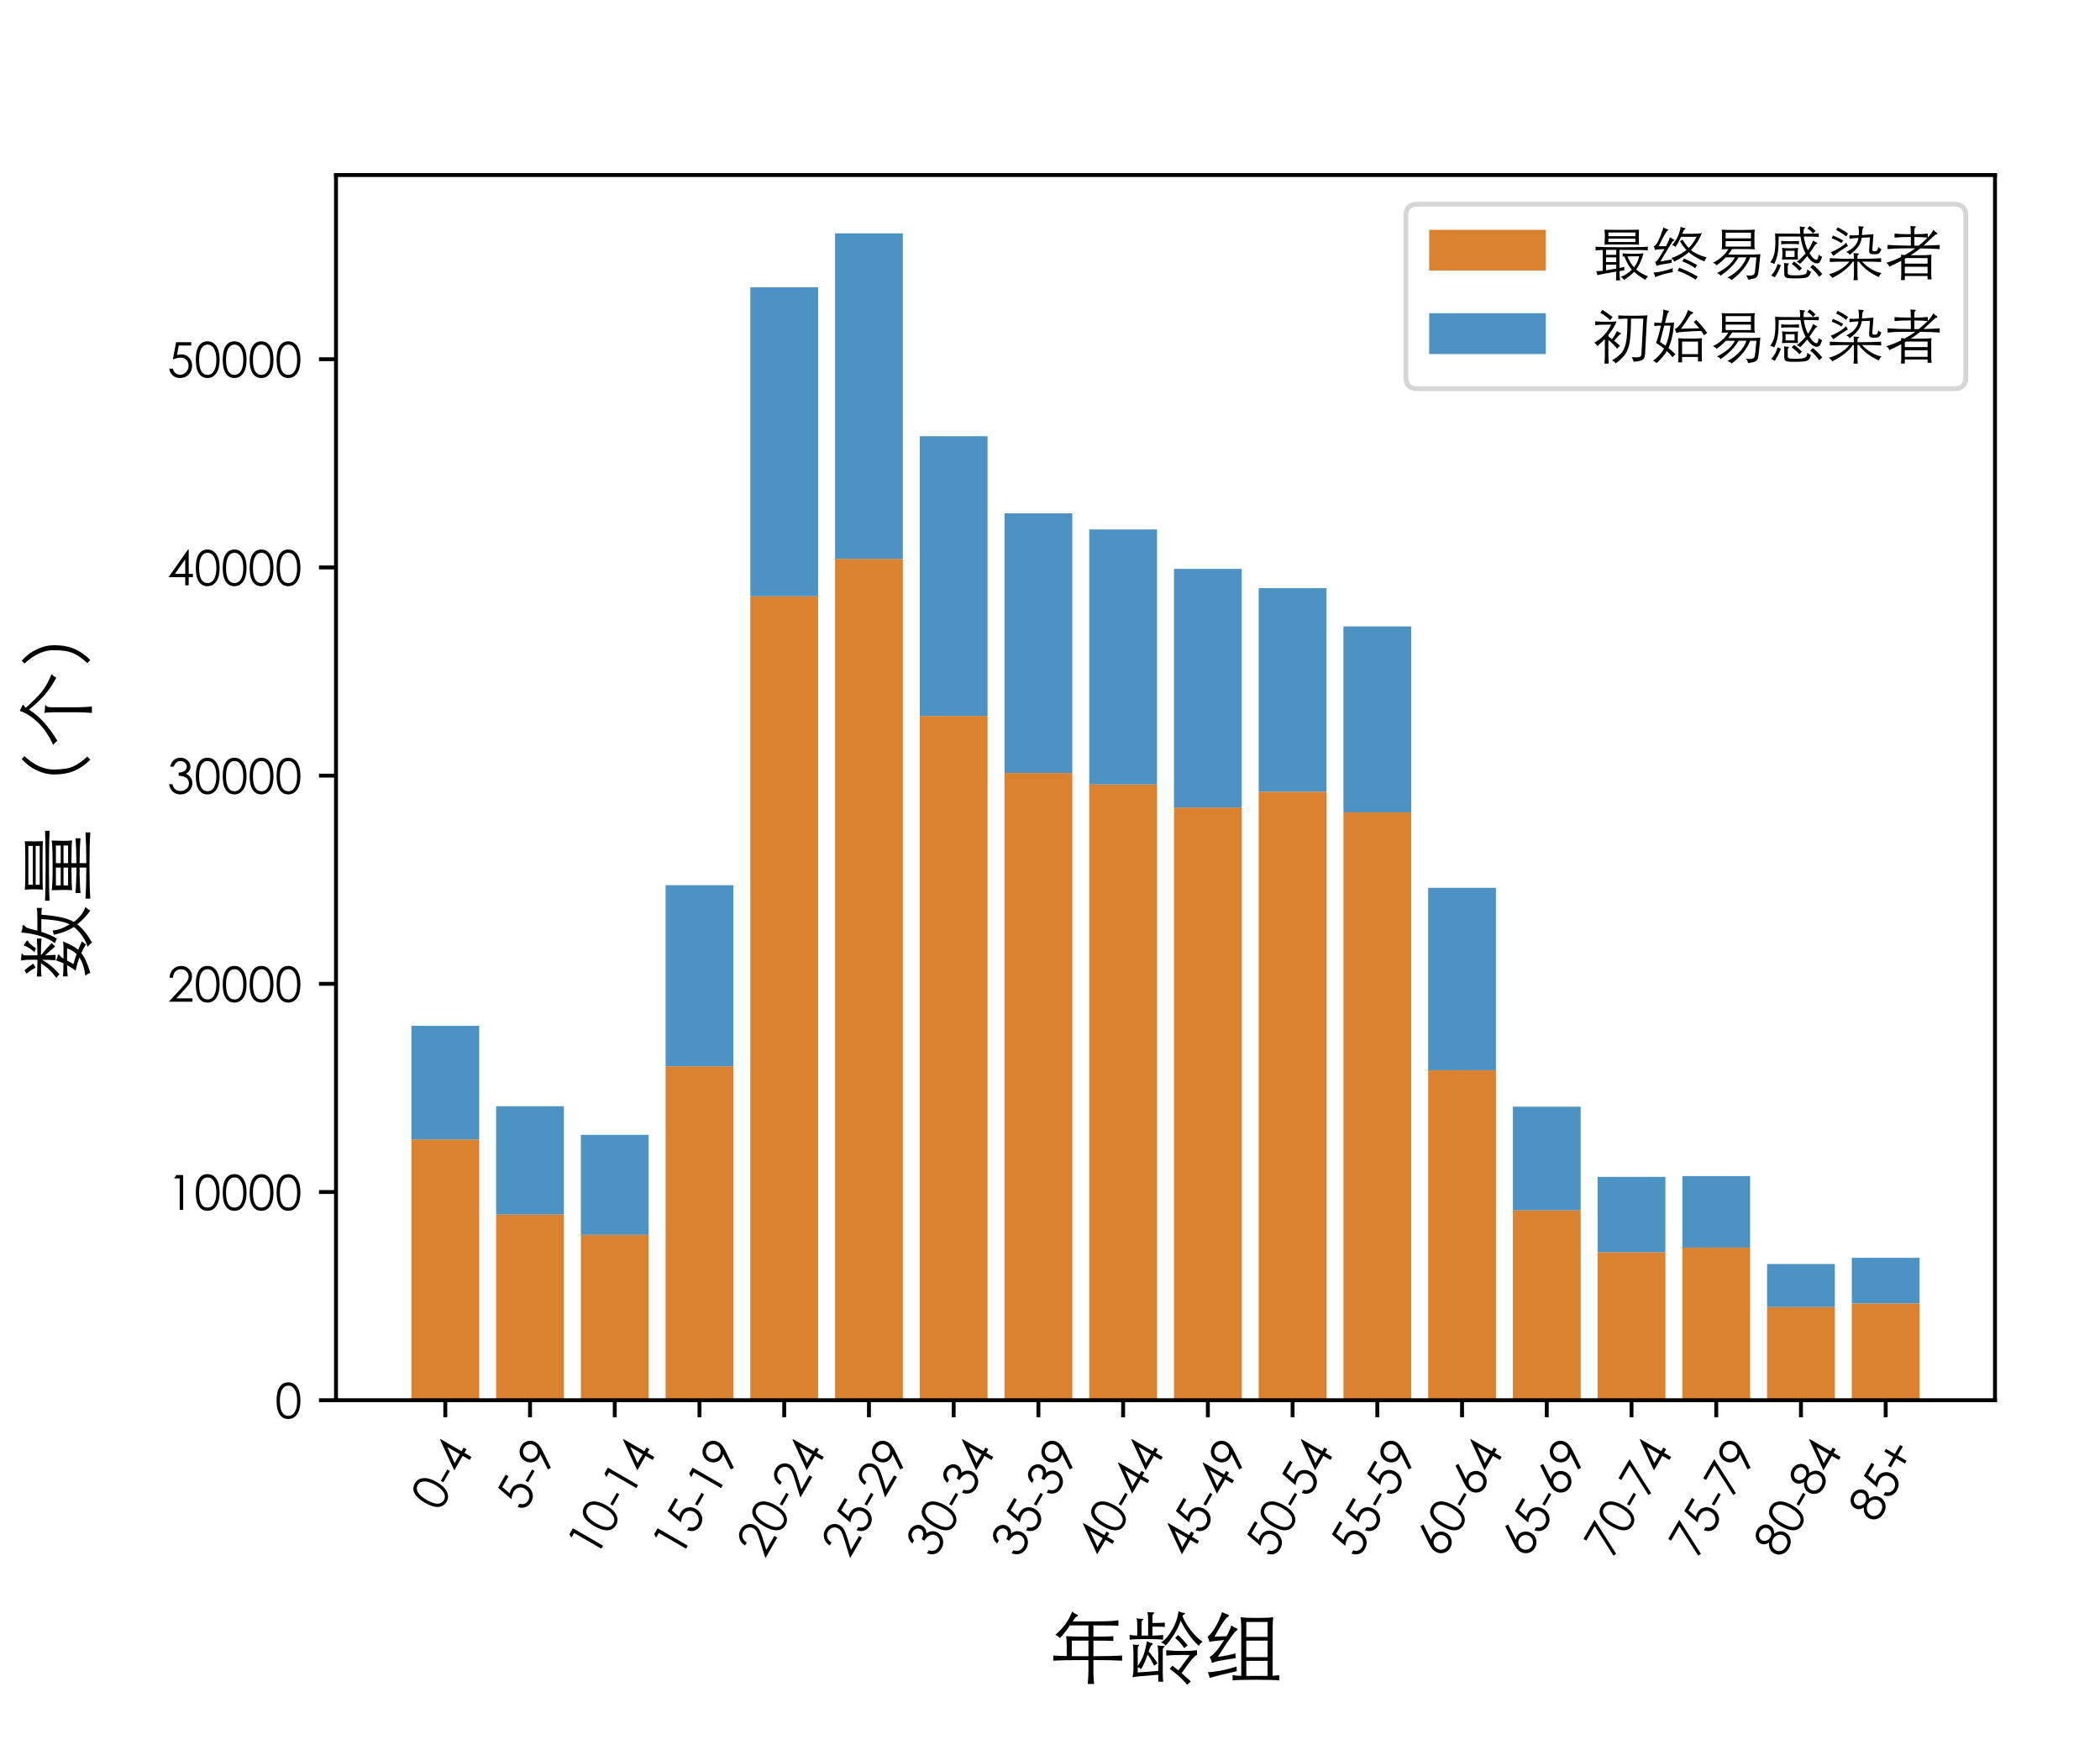 <?xml version="1.0" encoding="utf-8" standalone="no"?>
<!DOCTYPE svg PUBLIC "-//W3C//DTD SVG 1.1//EN"
  "http://www.w3.org/Graphics/SVG/1.1/DTD/svg11.dtd">
<!-- Created with matplotlib (https://matplotlib.org/) -->
<svg height="360pt" version="1.1" viewBox="0 0 432 360" width="432pt" xmlns="http://www.w3.org/2000/svg" xmlns:xlink="http://www.w3.org/1999/xlink">
 <defs>
  <style type="text/css">
*{stroke-linecap:butt;stroke-linejoin:round;}
  </style>
 </defs>
 <g id="figure_1">
  <g id="patch_1">
   <path d="M 0 360 
L 432 360 
L 432 0 
L 0 0 
z
" style="fill:#ffffff;"/>
  </g>
  <g id="axes_1">
   <g id="patch_2">
    <path d="M 69.12 288 
L 410.4 288 
L 410.4 36 
L 69.12 36 
z
" style="fill:#ffffff;"/>
   </g>
   <g id="patch_3">
    <path clip-path="url(#pd8561533e3)" d="M 84.633 288 
L 98.577 288 
L 98.577 234.354 
L 84.633 234.354 
z
" style="fill:#db8231;"/>
   </g>
   <g id="patch_4">
    <path clip-path="url(#pd8561533e3)" d="M 102.063 288 
L 116.007 288 
L 116.007 249.813 
L 102.063 249.813 
z
" style="fill:#db8231;"/>
   </g>
   <g id="patch_5">
    <path clip-path="url(#pd8561533e3)" d="M 119.493 288 
L 133.437 288 
L 133.437 253.988 
L 119.493 253.988 
z
" style="fill:#db8231;"/>
   </g>
   <g id="patch_6">
    <path clip-path="url(#pd8561533e3)" d="M 136.923 288 
L 150.867 288 
L 150.867 219.315 
L 136.923 219.315 
z
" style="fill:#db8231;"/>
   </g>
   <g id="patch_7">
    <path clip-path="url(#pd8561533e3)" d="M 154.353 288 
L 168.297 288 
L 168.297 122.648 
L 154.353 122.648 
z
" style="fill:#db8231;"/>
   </g>
   <g id="patch_8">
    <path clip-path="url(#pd8561533e3)" d="M 171.783 288 
L 185.727 288 
L 185.727 114.943 
L 171.783 114.943 
z
" style="fill:#db8231;"/>
   </g>
   <g id="patch_9">
    <path clip-path="url(#pd8561533e3)" d="M 189.213 288 
L 203.157 288 
L 203.157 147.248 
L 189.213 147.248 
z
" style="fill:#db8231;"/>
   </g>
   <g id="patch_10">
    <path clip-path="url(#pd8561533e3)" d="M 206.643 288 
L 220.587 288 
L 220.587 158.987 
L 206.643 158.987 
z
" style="fill:#db8231;"/>
   </g>
   <g id="patch_11">
    <path clip-path="url(#pd8561533e3)" d="M 224.073 288 
L 238.017 288 
L 238.017 161.341 
L 224.073 161.341 
z
" style="fill:#db8231;"/>
   </g>
   <g id="patch_12">
    <path clip-path="url(#pd8561533e3)" d="M 241.503 288 
L 255.447 288 
L 255.447 166.089 
L 241.503 166.089 
z
" style="fill:#db8231;"/>
   </g>
   <g id="patch_13">
    <path clip-path="url(#pd8561533e3)" d="M 258.933 288 
L 272.877 288 
L 272.877 162.828 
L 258.933 162.828 
z
" style="fill:#db8231;"/>
   </g>
   <g id="patch_14">
    <path clip-path="url(#pd8561533e3)" d="M 276.363 288 
L 290.307 288 
L 290.307 167.093 
L 276.363 167.093 
z
" style="fill:#db8231;"/>
   </g>
   <g id="patch_15">
    <path clip-path="url(#pd8561533e3)" d="M 293.793 288 
L 307.737 288 
L 307.737 220.14 
L 293.793 220.14 
z
" style="fill:#db8231;"/>
   </g>
   <g id="patch_16">
    <path clip-path="url(#pd8561533e3)" d="M 311.223 288 
L 325.167 288 
L 325.167 248.944 
L 311.223 248.944 
z
" style="fill:#db8231;"/>
   </g>
   <g id="patch_17">
    <path clip-path="url(#pd8561533e3)" d="M 328.653 288 
L 342.597 288 
L 342.597 257.568 
L 328.653 257.568 
z
" style="fill:#db8231;"/>
   </g>
   <g id="patch_18">
    <path clip-path="url(#pd8561533e3)" d="M 346.083 288 
L 360.027 288 
L 360.027 256.6 
L 346.083 256.6 
z
" style="fill:#db8231;"/>
   </g>
   <g id="patch_19">
    <path clip-path="url(#pd8561533e3)" d="M 363.513 288 
L 377.457 288 
L 377.457 268.834 
L 363.513 268.834 
z
" style="fill:#db8231;"/>
   </g>
   <g id="patch_20">
    <path clip-path="url(#pd8561533e3)" d="M 380.943 288 
L 394.887 288 
L 394.887 268.096 
L 380.943 268.096 
z
" style="fill:#db8231;"/>
   </g>
   <g id="patch_21">
    <path clip-path="url(#pd8561533e3)" d="M 84.633 234.354 
L 98.577 234.354 
L 98.577 210.996 
L 84.633 210.996 
z
" style="fill:#4c92c3;"/>
   </g>
   <g id="patch_22">
    <path clip-path="url(#pd8561533e3)" d="M 102.063 249.813 
L 116.007 249.813 
L 116.007 227.53 
L 102.063 227.53 
z
" style="fill:#4c92c3;"/>
   </g>
   <g id="patch_23">
    <path clip-path="url(#pd8561533e3)" d="M 119.493 253.988 
L 133.437 253.988 
L 133.437 233.422 
L 119.493 233.422 
z
" style="fill:#4c92c3;"/>
   </g>
   <g id="patch_24">
    <path clip-path="url(#pd8561533e3)" d="M 136.923 219.315 
L 150.867 219.315 
L 150.867 182.065 
L 136.923 182.065 
z
" style="fill:#4c92c3;"/>
   </g>
   <g id="patch_25">
    <path clip-path="url(#pd8561533e3)" d="M 154.353 122.648 
L 168.297 122.648 
L 168.297 59.083 
L 154.353 59.083 
z
" style="fill:#4c92c3;"/>
   </g>
   <g id="patch_26">
    <path clip-path="url(#pd8561533e3)" d="M 171.783 114.943 
L 185.727 114.943 
L 185.727 48 
L 171.783 48 
z
" style="fill:#4c92c3;"/>
   </g>
   <g id="patch_27">
    <path clip-path="url(#pd8561533e3)" d="M 189.213 147.248 
L 203.157 147.248 
L 203.157 89.722 
L 189.213 89.722 
z
" style="fill:#4c92c3;"/>
   </g>
   <g id="patch_28">
    <path clip-path="url(#pd8561533e3)" d="M 206.643 158.987 
L 220.587 158.987 
L 220.587 105.588 
L 206.643 105.588 
z
" style="fill:#4c92c3;"/>
   </g>
   <g id="patch_29">
    <path clip-path="url(#pd8561533e3)" d="M 224.073 161.341 
L 238.017 161.341 
L 238.017 108.898 
L 224.073 108.898 
z
" style="fill:#4c92c3;"/>
   </g>
   <g id="patch_30">
    <path clip-path="url(#pd8561533e3)" d="M 241.503 166.089 
L 255.447 166.089 
L 255.447 117.009 
L 241.503 117.009 
z
" style="fill:#4c92c3;"/>
   </g>
   <g id="patch_31">
    <path clip-path="url(#pd8561533e3)" d="M 258.933 162.828 
L 272.877 162.828 
L 272.877 120.97 
L 258.933 120.97 
z
" style="fill:#4c92c3;"/>
   </g>
   <g id="patch_32">
    <path clip-path="url(#pd8561533e3)" d="M 276.363 167.093 
L 290.307 167.093 
L 290.307 128.836 
L 276.363 128.836 
z
" style="fill:#4c92c3;"/>
   </g>
   <g id="patch_33">
    <path clip-path="url(#pd8561533e3)" d="M 293.793 220.14 
L 307.737 220.14 
L 307.737 182.605 
L 293.793 182.605 
z
" style="fill:#4c92c3;"/>
   </g>
   <g id="patch_34">
    <path clip-path="url(#pd8561533e3)" d="M 311.223 248.944 
L 325.167 248.944 
L 325.167 227.629 
L 311.223 227.629 
z
" style="fill:#4c92c3;"/>
   </g>
   <g id="patch_35">
    <path clip-path="url(#pd8561533e3)" d="M 328.653 257.568 
L 342.597 257.568 
L 342.597 242.06 
L 328.653 242.06 
z
" style="fill:#4c92c3;"/>
   </g>
   <g id="patch_36">
    <path clip-path="url(#pd8561533e3)" d="M 346.083 256.6 
L 360.027 256.6 
L 360.027 241.901 
L 346.083 241.901 
z
" style="fill:#4c92c3;"/>
   </g>
   <g id="patch_37">
    <path clip-path="url(#pd8561533e3)" d="M 363.513 268.834 
L 377.457 268.834 
L 377.457 259.985 
L 363.513 259.985 
z
" style="fill:#4c92c3;"/>
   </g>
   <g id="patch_38">
    <path clip-path="url(#pd8561533e3)" d="M 380.943 268.096 
L 394.887 268.096 
L 394.887 258.709 
L 380.943 258.709 
z
" style="fill:#4c92c3;"/>
   </g>
   <g id="matplotlib.axis_1">
    <g id="xtick_1">
     <g id="line2d_1">
      <defs>
       <path d="M 0 0 
L 0 3.5 
" id="m43b4b979a4" style="stroke:#000000;stroke-width:0.8;"/>
      </defs>
      <g>
       <use style="stroke:#000000;stroke-width:0.8;" x="91.605" xlink:href="#m43b4b979a4" y="288"/>
      </g>
     </g>
     <g id="text_1">
      <!-- 0-4 -->
      <defs>
       <path d="M 27.297 -1.797 
Q 15.703 -1.797 9.453 7.75 
Q 3.203 17.297 3.203 35.906 
Q 3.203 54.5 9.453 64.047 
Q 15.703 73.594 27.297 73.594 
Q 38.703 73.594 45.453 63.844 
Q 52.203 54.094 52.203 35.906 
Q 52.203 17.703 45.391 7.953 
Q 38.594 -1.797 27.297 -1.797 
z
M 27.5 66.797 
Q 19.203 66.797 14.594 58.797 
Q 10 50.797 10 35.703 
Q 10 4.703 27.5 4.703 
Q 36 4.703 40.75 12.844 
Q 45.5 21 45.5 35.703 
Q 45.5 50.797 40.594 58.797 
Q 35.703 66.797 27.5 66.797 
z
" id="STXihei-48"/>
       <path d="M 3.203 30 
L 30 30 
L 30 24 
L 3.203 24 
z
" id="STXihei-45"/>
       <path d="M 42.594 73.594 
L 44 73.594 
L 44 23.594 
L 52.703 23.594 
L 52.703 16.703 
L 44 16.703 
L 44 0 
L 36.906 0 
L 36.906 16.703 
L 2.5 16.703 
z
M 36.906 23.594 
L 36.906 53.5 
L 15.703 23.594 
z
" id="STXihei-52"/>
      </defs>
      <g transform="translate(90.351 311.152)rotate(-60)scale(0.1 -0.1)">
       <use xlink:href="#STXihei-48"/>
       <use x="55.4" xlink:href="#STXihei-45"/>
       <use x="88.6" xlink:href="#STXihei-52"/>
      </g>
     </g>
    </g>
    <g id="xtick_2">
     <g id="line2d_2">
      <g>
       <use style="stroke:#000000;stroke-width:0.8;" x="109.035" xlink:href="#m43b4b979a4" y="288"/>
      </g>
     </g>
     <g id="text_2">
      <!-- 5-9 -->
      <defs>
       <path d="M 49.203 71.797 
L 49.203 65 
L 23.594 65 
L 20 45.406 
Q 24.797 46.797 29 46.797 
Q 38.406 46.797 44.703 40.141 
Q 51 33.5 51 23.297 
Q 51 12.703 44.141 5.453 
Q 37.297 -1.797 26 -1.797 
Q 17.406 -1.797 11.344 3.344 
Q 5.297 8.5 4.094 17.406 
L 11.406 17.406 
Q 12.703 11.406 16.797 8.203 
Q 20.906 5 26.297 5 
Q 33.406 5 38.547 10.297 
Q 43.703 15.594 43.703 23.5 
Q 43.703 30.703 39.203 35.344 
Q 34.703 40 27 40 
Q 20.203 40 11.406 36.203 
L 18.094 71.797 
z
" id="STXihei-53"/>
       <path d="M 19.203 -1.797 
L 13.297 2 
L 32.703 31.406 
Q 28.906 30.094 25.203 30.094 
Q 16.594 30.094 10.75 36.297 
Q 4.906 42.5 4.906 51.5 
Q 4.906 61 11.406 67.297 
Q 17.906 73.594 27.297 73.594 
Q 36.797 73.594 42.938 67.141 
Q 49.094 60.703 49.094 51.703 
Q 49.094 46.703 47.047 41.641 
Q 45 36.594 41 30.703 
z
M 11.906 51.5 
Q 11.906 45.203 16.297 40.797 
Q 20.703 36.406 27 36.406 
Q 33.297 36.406 37.688 40.844 
Q 42.094 45.297 42.094 51.5 
Q 42.094 57.703 37.688 62.141 
Q 33.297 66.594 27 66.594 
Q 20.703 66.594 16.297 62.188 
Q 11.906 57.797 11.906 51.5 
z
" id="STXihei-57"/>
      </defs>
      <g transform="translate(107.781 311.152)rotate(-60)scale(0.1 -0.1)">
       <use xlink:href="#STXihei-53"/>
       <use x="55.4" xlink:href="#STXihei-45"/>
       <use x="88.6" xlink:href="#STXihei-57"/>
      </g>
     </g>
    </g>
    <g id="xtick_3">
     <g id="line2d_3">
      <g>
       <use style="stroke:#000000;stroke-width:0.8;" x="126.465" xlink:href="#m43b4b979a4" y="288"/>
      </g>
     </g>
     <g id="text_3">
      <!-- 10-14 -->
      <defs>
       <path d="M 18.5 71.797 
L 32.594 71.797 
L 32.594 0 
L 25.5 0 
L 25.5 64.797 
L 14.203 64.797 
z
" id="STXihei-49"/>
      </defs>
      <g transform="translate(122.44 320.748)rotate(-60)scale(0.1 -0.1)">
       <use xlink:href="#STXihei-49"/>
       <use x="55.4" xlink:href="#STXihei-48"/>
       <use x="110.8" xlink:href="#STXihei-45"/>
       <use x="144" xlink:href="#STXihei-49"/>
       <use x="199.4" xlink:href="#STXihei-52"/>
      </g>
     </g>
    </g>
    <g id="xtick_4">
     <g id="line2d_4">
      <g>
       <use style="stroke:#000000;stroke-width:0.8;" x="143.895" xlink:href="#m43b4b979a4" y="288"/>
      </g>
     </g>
     <g id="text_4">
      <!-- 15-19 -->
      <g transform="translate(139.871 320.748)rotate(-60)scale(0.1 -0.1)">
       <use xlink:href="#STXihei-49"/>
       <use x="55.4" xlink:href="#STXihei-53"/>
       <use x="110.8" xlink:href="#STXihei-45"/>
       <use x="144" xlink:href="#STXihei-49"/>
       <use x="199.4" xlink:href="#STXihei-57"/>
      </g>
     </g>
    </g>
    <g id="xtick_5">
     <g id="line2d_5">
      <g>
       <use style="stroke:#000000;stroke-width:0.8;" x="161.325" xlink:href="#m43b4b979a4" y="288"/>
      </g>
     </g>
     <g id="text_5">
      <!-- 20-24 -->
      <defs>
       <path d="M 11.594 49.297 
L 4.703 49.297 
Q 5.203 60.297 12 66.938 
Q 18.797 73.594 28.594 73.594 
Q 38.094 73.594 44.438 67.344 
Q 50.797 61.094 50.797 52.094 
Q 50.797 45.406 47.25 39.703 
Q 43.703 34 36.5 26.203 
L 18.594 6.906 
L 51.797 6.906 
L 51.797 0 
L 3 0 
L 30.406 29.594 
Q 37.594 37.406 40.688 41.906 
Q 43.797 46.406 43.797 52 
Q 43.797 58 39.25 62.391 
Q 34.703 66.797 28.203 66.797 
Q 21.203 66.797 16.75 62.25 
Q 12.297 57.703 11.594 49.297 
z
" id="STXihei-50"/>
      </defs>
      <g transform="translate(157.301 320.748)rotate(-60)scale(0.1 -0.1)">
       <use xlink:href="#STXihei-50"/>
       <use x="55.4" xlink:href="#STXihei-48"/>
       <use x="110.8" xlink:href="#STXihei-45"/>
       <use x="144" xlink:href="#STXihei-50"/>
       <use x="199.4" xlink:href="#STXihei-52"/>
      </g>
     </g>
    </g>
    <g id="xtick_6">
     <g id="line2d_6">
      <g>
       <use style="stroke:#000000;stroke-width:0.8;" x="178.755" xlink:href="#m43b4b979a4" y="288"/>
      </g>
     </g>
     <g id="text_6">
      <!-- 25-29 -->
      <g transform="translate(174.731 320.748)rotate(-60)scale(0.1 -0.1)">
       <use xlink:href="#STXihei-50"/>
       <use x="55.4" xlink:href="#STXihei-53"/>
       <use x="110.8" xlink:href="#STXihei-45"/>
       <use x="144" xlink:href="#STXihei-50"/>
       <use x="199.4" xlink:href="#STXihei-57"/>
      </g>
     </g>
    </g>
    <g id="xtick_7">
     <g id="line2d_7">
      <g>
       <use style="stroke:#000000;stroke-width:0.8;" x="196.185" xlink:href="#m43b4b979a4" y="288"/>
      </g>
     </g>
     <g id="text_7">
      <!-- 30-34 -->
      <defs>
       <path d="M 13.203 55.203 
L 5.906 55.203 
Q 7.906 64.094 13.547 68.844 
Q 19.203 73.594 27 73.594 
Q 35.5 73.594 41.547 68.188 
Q 47.594 62.797 47.594 55.094 
Q 47.594 45.797 38.406 40.406 
Q 44.703 37.797 48.141 32.641 
Q 51.594 27.5 51.594 21.406 
Q 51.594 11.906 44.641 5.047 
Q 37.703 -1.797 27.094 -1.797 
Q 17.703 -1.797 11.594 3.547 
Q 5.5 8.906 3.5 19.203 
L 10.5 19.203 
Q 12.406 12.094 16.344 8.641 
Q 20.297 5.203 27.203 5.203 
Q 34.703 5.203 39.594 9.797 
Q 44.5 14.406 44.5 20.797 
Q 44.5 28 39.094 32.141 
Q 33.703 36.297 23.406 36.5 
L 23.406 43.094 
Q 30.797 43.094 35.438 46.5 
Q 40.094 49.906 40.094 55.094 
Q 40.094 60 36.344 63.344 
Q 32.594 66.703 27 66.703 
Q 22 66.703 18.75 63.844 
Q 15.5 61 13.203 55.203 
z
" id="STXihei-51"/>
      </defs>
      <g transform="translate(192.161 320.748)rotate(-60)scale(0.1 -0.1)">
       <use xlink:href="#STXihei-51"/>
       <use x="55.4" xlink:href="#STXihei-48"/>
       <use x="110.8" xlink:href="#STXihei-45"/>
       <use x="144" xlink:href="#STXihei-51"/>
       <use x="199.4" xlink:href="#STXihei-52"/>
      </g>
     </g>
    </g>
    <g id="xtick_8">
     <g id="line2d_8">
      <g>
       <use style="stroke:#000000;stroke-width:0.8;" x="213.615" xlink:href="#m43b4b979a4" y="288"/>
      </g>
     </g>
     <g id="text_8">
      <!-- 35-39 -->
      <g transform="translate(209.591 320.748)rotate(-60)scale(0.1 -0.1)">
       <use xlink:href="#STXihei-51"/>
       <use x="55.4" xlink:href="#STXihei-53"/>
       <use x="110.8" xlink:href="#STXihei-45"/>
       <use x="144" xlink:href="#STXihei-51"/>
       <use x="199.4" xlink:href="#STXihei-57"/>
      </g>
     </g>
    </g>
    <g id="xtick_9">
     <g id="line2d_9">
      <g>
       <use style="stroke:#000000;stroke-width:0.8;" x="231.045" xlink:href="#m43b4b979a4" y="288"/>
      </g>
     </g>
     <g id="text_9">
      <!-- 40-44 -->
      <g transform="translate(227.021 320.748)rotate(-60)scale(0.1 -0.1)">
       <use xlink:href="#STXihei-52"/>
       <use x="55.4" xlink:href="#STXihei-48"/>
       <use x="110.8" xlink:href="#STXihei-45"/>
       <use x="144" xlink:href="#STXihei-52"/>
       <use x="199.4" xlink:href="#STXihei-52"/>
      </g>
     </g>
    </g>
    <g id="xtick_10">
     <g id="line2d_10">
      <g>
       <use style="stroke:#000000;stroke-width:0.8;" x="248.475" xlink:href="#m43b4b979a4" y="288"/>
      </g>
     </g>
     <g id="text_10">
      <!-- 45-49 -->
      <g transform="translate(244.451 320.748)rotate(-60)scale(0.1 -0.1)">
       <use xlink:href="#STXihei-52"/>
       <use x="55.4" xlink:href="#STXihei-53"/>
       <use x="110.8" xlink:href="#STXihei-45"/>
       <use x="144" xlink:href="#STXihei-52"/>
       <use x="199.4" xlink:href="#STXihei-57"/>
      </g>
     </g>
    </g>
    <g id="xtick_11">
     <g id="line2d_11">
      <g>
       <use style="stroke:#000000;stroke-width:0.8;" x="265.905" xlink:href="#m43b4b979a4" y="288"/>
      </g>
     </g>
     <g id="text_11">
      <!-- 50-54 -->
      <g transform="translate(261.881 320.748)rotate(-60)scale(0.1 -0.1)">
       <use xlink:href="#STXihei-53"/>
       <use x="55.4" xlink:href="#STXihei-48"/>
       <use x="110.8" xlink:href="#STXihei-45"/>
       <use x="144" xlink:href="#STXihei-53"/>
       <use x="199.4" xlink:href="#STXihei-52"/>
      </g>
     </g>
    </g>
    <g id="xtick_12">
     <g id="line2d_12">
      <g>
       <use style="stroke:#000000;stroke-width:0.8;" x="283.335" xlink:href="#m43b4b979a4" y="288"/>
      </g>
     </g>
     <g id="text_12">
      <!-- 55-59 -->
      <g transform="translate(279.311 320.748)rotate(-60)scale(0.1 -0.1)">
       <use xlink:href="#STXihei-53"/>
       <use x="55.4" xlink:href="#STXihei-53"/>
       <use x="110.8" xlink:href="#STXihei-45"/>
       <use x="144" xlink:href="#STXihei-53"/>
       <use x="199.4" xlink:href="#STXihei-57"/>
      </g>
     </g>
    </g>
    <g id="xtick_13">
     <g id="line2d_13">
      <g>
       <use style="stroke:#000000;stroke-width:0.8;" x="300.765" xlink:href="#m43b4b979a4" y="288"/>
      </g>
     </g>
     <g id="text_13">
      <!-- 60-64 -->
      <defs>
       <path d="M 36.703 73.594 
L 42.594 69.797 
L 23.203 40.406 
Q 27.297 41.797 31 41.797 
Q 39 41.797 45 35.438 
Q 51 29.094 51 20.094 
Q 51 10.797 44.453 4.5 
Q 37.906 -1.797 28.5 -1.797 
Q 19.203 -1.797 12.953 4.594 
Q 6.703 11 6.703 20.203 
Q 6.703 24.594 8.391 29.25 
Q 10.094 33.906 14.906 41.094 
z
M 43.906 20.297 
Q 43.906 26.594 39.5 31 
Q 35.094 35.406 28.797 35.406 
Q 22.5 35.406 18.094 31 
Q 13.703 26.594 13.703 20.297 
Q 13.703 14 18.141 9.594 
Q 22.594 5.203 28.797 5.203 
Q 35 5.203 39.453 9.594 
Q 43.906 14 43.906 20.297 
z
" id="STXihei-54"/>
      </defs>
      <g transform="translate(296.741 320.748)rotate(-60)scale(0.1 -0.1)">
       <use xlink:href="#STXihei-54"/>
       <use x="55.4" xlink:href="#STXihei-48"/>
       <use x="110.8" xlink:href="#STXihei-45"/>
       <use x="144" xlink:href="#STXihei-54"/>
       <use x="199.4" xlink:href="#STXihei-52"/>
      </g>
     </g>
    </g>
    <g id="xtick_14">
     <g id="line2d_14">
      <g>
       <use style="stroke:#000000;stroke-width:0.8;" x="318.195" xlink:href="#m43b4b979a4" y="288"/>
      </g>
     </g>
     <g id="text_14">
      <!-- 65-69 -->
      <g transform="translate(314.171 320.748)rotate(-60)scale(0.1 -0.1)">
       <use xlink:href="#STXihei-54"/>
       <use x="55.4" xlink:href="#STXihei-53"/>
       <use x="110.8" xlink:href="#STXihei-45"/>
       <use x="144" xlink:href="#STXihei-54"/>
       <use x="199.4" xlink:href="#STXihei-57"/>
      </g>
     </g>
    </g>
    <g id="xtick_15">
     <g id="line2d_15">
      <g>
       <use style="stroke:#000000;stroke-width:0.8;" x="335.625" xlink:href="#m43b4b979a4" y="288"/>
      </g>
     </g>
     <g id="text_15">
      <!-- 70-74 -->
      <defs>
       <path d="M 7.203 71.797 
L 52.703 71.797 
L 14.297 -1.797 
L 8.406 1.203 
L 41.594 65 
L 7.203 65 
z
" id="STXihei-55"/>
      </defs>
      <g transform="translate(331.601 320.748)rotate(-60)scale(0.1 -0.1)">
       <use xlink:href="#STXihei-55"/>
       <use x="55.4" xlink:href="#STXihei-48"/>
       <use x="110.8" xlink:href="#STXihei-45"/>
       <use x="144" xlink:href="#STXihei-55"/>
       <use x="199.4" xlink:href="#STXihei-52"/>
      </g>
     </g>
    </g>
    <g id="xtick_16">
     <g id="line2d_16">
      <g>
       <use style="stroke:#000000;stroke-width:0.8;" x="353.055" xlink:href="#m43b4b979a4" y="288"/>
      </g>
     </g>
     <g id="text_16">
      <!-- 75-79 -->
      <g transform="translate(349.031 320.748)rotate(-60)scale(0.1 -0.1)">
       <use xlink:href="#STXihei-55"/>
       <use x="55.4" xlink:href="#STXihei-53"/>
       <use x="110.8" xlink:href="#STXihei-45"/>
       <use x="144" xlink:href="#STXihei-55"/>
       <use x="199.4" xlink:href="#STXihei-57"/>
      </g>
     </g>
    </g>
    <g id="xtick_17">
     <g id="line2d_17">
      <g>
       <use style="stroke:#000000;stroke-width:0.8;" x="370.485" xlink:href="#m43b4b979a4" y="288"/>
      </g>
     </g>
     <g id="text_17">
      <!-- 80-84 -->
      <defs>
       <path d="M 38.406 39.406 
Q 52 32.703 52 20.594 
Q 52 11 45.25 4.594 
Q 38.5 -1.797 27.594 -1.797 
Q 16.594 -1.797 10 4.594 
Q 3.406 11 3.406 20 
Q 3.406 32.594 17.297 39.406 
Q 6.797 45 6.797 54.906 
Q 6.797 62.297 12.938 67.938 
Q 19.094 73.594 28.094 73.594 
Q 36.5 73.594 42.594 68.094 
Q 48.703 62.594 48.703 54.703 
Q 48.703 45.094 38.406 39.406 
z
M 41.5 55 
Q 41.5 59.797 37.75 63.25 
Q 34 66.703 27.703 66.703 
Q 21.906 66.703 18 63.25 
Q 14.094 59.797 14.094 54.797 
Q 14.094 50 18.344 46.141 
Q 22.594 42.297 28 42.297 
Q 33.406 42.297 37.453 46.094 
Q 41.5 49.906 41.5 55 
z
M 44.797 20.5 
Q 44.797 26.594 39.844 31.188 
Q 34.906 35.797 28.094 35.797 
Q 20.797 35.797 15.688 31.047 
Q 10.594 26.297 10.594 19.797 
Q 10.594 13.406 15.297 9.203 
Q 20 5 27.703 5 
Q 35.203 5 40 9.5 
Q 44.797 14 44.797 20.5 
z
" id="STXihei-56"/>
      </defs>
      <g transform="translate(366.461 320.748)rotate(-60)scale(0.1 -0.1)">
       <use xlink:href="#STXihei-56"/>
       <use x="55.4" xlink:href="#STXihei-48"/>
       <use x="110.8" xlink:href="#STXihei-45"/>
       <use x="144" xlink:href="#STXihei-56"/>
       <use x="199.4" xlink:href="#STXihei-52"/>
      </g>
     </g>
    </g>
    <g id="xtick_18">
     <g id="line2d_18">
      <g>
       <use style="stroke:#000000;stroke-width:0.8;" x="387.915" xlink:href="#m43b4b979a4" y="288"/>
      </g>
     </g>
     <g id="text_18">
      <!-- 85+ -->
      <defs>
       <path d="M 27 39.297 
L 27 60.406 
L 33.594 60.406 
L 33.594 39.297 
L 55 39.297 
L 55 32.594 
L 33.594 32.594 
L 33.594 11.406 
L 27 11.406 
L 27 32.594 
L 5.594 32.594 
L 5.594 39.297 
z
" id="STXihei-43"/>
      </defs>
      <g transform="translate(385.976 313.524)rotate(-60)scale(0.1 -0.1)">
       <use xlink:href="#STXihei-56"/>
       <use x="55.4" xlink:href="#STXihei-53"/>
       <use x="110.8" xlink:href="#STXihei-43"/>
      </g>
     </g>
    </g>
    <g id="text_19">
     <!-- 年龄组 -->
     <defs>
      <path d="M 30.594 64.094 
Q 65.094 64.094 74.297 64.344 
Q 83.5 64.594 89.5 65.594 
L 89.5 58.406 
Q 87.797 59 57.297 59 
L 57.297 44.5 
Q 76.703 44.5 82.906 45.094 
L 82.906 39 
Q 77.703 39.406 57.297 39.406 
L 57.297 19.406 
Q 79.906 19.406 94.203 20.203 
L 94.203 13.594 
Q 79.703 14.406 57.297 14.406 
L 57.297 0.594 
Q 57.297 -7.297 58.203 -16.297 
L 50 -16.297 
Q 50.906 -7.297 50.906 0.594 
L 50.906 14.406 
Q 17.297 14.406 5.703 13.594 
L 5.703 20.203 
Q 12.594 19.703 23 19.594 
L 23 32.5 
Q 23 40.594 22.297 45.094 
Q 30.797 44.5 50.906 44.5 
L 50.906 59 
L 27.203 59 
Q 20.203 49 14.297 42.703 
Q 11.703 45.5 8.406 46.906 
Q 23.297 59.297 30.094 76.906 
Q 32.297 74.297 36.297 73 
Q 37.297 72.703 37.297 71.641 
Q 37.297 70.594 36.344 70.5 
Q 35.406 70.406 34.453 69.406 
Q 33.5 68.406 30.594 64.094 
z
M 50.906 39.406 
L 29.5 39.406 
L 29.5 19.406 
L 50.906 19.406 
z
" id="STXihei-24180"/>
      <path d="M 69.5 65 
Q 67 57.297 61.641 48.391 
Q 56.297 39.5 50.203 33 
Q 48.094 35.906 44.203 37 
Q 52.5 42.406 58.891 53.906 
Q 65.297 65.406 66.797 77.203 
Q 70.094 75.406 73.594 75.094 
Q 75.203 74.906 75.203 74.25 
Q 75.203 73.594 73.891 73.047 
Q 72.594 72.5 71.703 71.094 
Q 75.594 61.594 82.797 52.344 
Q 90 43.094 97.703 38.094 
Q 94.297 35.594 92.797 32.703 
Q 79.906 44.406 69.5 65 
z
M 33.203 57.406 
L 33.203 45.906 
Q 42.406 45.906 46.906 46.797 
L 46.906 40.5 
Q 42.797 41.406 25.188 41.406 
Q 7.594 41.406 3.906 40.5 
L 3.906 46.797 
Q 7.906 45.906 13.703 45.906 
L 13.703 58.5 
Q 13.703 64.797 12.797 68.203 
Q 15.406 67.406 20.703 67.406 
Q 21.703 67.406 21.703 67 
Q 21.703 66.594 20.5 65.75 
Q 19.297 64.906 19.297 62.5 
L 19.297 45.906 
L 27.703 45.906 
L 27.703 66 
Q 27.703 71.703 26.797 76 
Q 29.594 75.703 34.703 75.703 
Q 35.703 75.703 35.703 75.25 
Q 35.703 74.797 34.797 74.094 
Q 33.203 72.703 33.203 70.906 
L 33.203 62.094 
Q 46 62.094 49.094 62.703 
L 49.094 56.906 
Q 46.703 57.406 33.203 57.406 
z
M 78.5 33.297 
L 74 29.797 
Q 68.797 37.906 62.406 42.703 
L 66.203 46.594 
Q 72.797 40.703 78.5 33.297 
z
M 27 21.5 
Q 23.094 10.094 18.703 2.797 
Q 16.594 4.594 14.297 5.094 
L 14.297 -1.5 
L 40.703 0.5 
L 40.703 22.594 
Q 40.703 29 39.703 33.297 
Q 43.5 32.594 47.297 32.594 
Q 48.797 32.594 48.797 32 
Q 48.797 31.406 48 30.797 
Q 47.203 30.203 46.844 29.594 
Q 46.5 29 46.5 27.5 
L 46.5 -2.703 
Q 46.5 -9.094 47.094 -13.406 
L 40.703 -13.406 
L 40.703 -4.5 
L 19.406 -6.203 
Q 12.5 -6.703 7.594 -7.703 
Q 8.797 -2.797 8.797 2.406 
L 8.797 23.297 
Q 8.797 30.703 7.906 34.594 
Q 10.5 34 12.906 34 
L 15.203 34.094 
Q 16.203 34.094 16.203 33.594 
Q 16.203 33.094 15.25 32.391 
Q 14.297 31.703 14.297 28.594 
L 14.297 6.906 
Q 19 13.297 21.641 20.5 
Q 24.297 27.703 26.094 38.594 
Q 29 37 32.406 36.203 
Q 33.594 35.906 33.594 35.094 
Q 33.594 34.297 32.188 33.547 
Q 30.797 32.797 28.297 25.5 
Q 35.406 17.094 39.703 10.297 
L 35.297 7.203 
Q 31.703 14.906 27 21.5 
z
M 66.594 1.094 
L 81.406 20.906 
L 72.797 21 
Q 59.797 21.094 51 20.094 
L 51 27.094 
Q 60.094 26.094 71.797 26.094 
Q 83.5 26.094 90.5 27.094 
L 90.5 21 
Q 87.797 20.203 82.688 13.797 
Q 77.594 7.406 70.703 -2.406 
L 82.594 -13 
L 77.797 -17.406 
Q 70.297 -7.906 55.5 3.203 
L 58.906 7.203 
Q 63.703 3.594 66.594 1.094 
z
" id="STXihei-40836"/>
      <path d="M 25.406 40.203 
L 14.203 39 
Q 8.797 38.5 6.5 37.703 
Q 5.297 42.797 4 44.5 
Q 8.406 47.203 13.844 56.297 
Q 19.297 65.406 22.703 76.094 
Q 25.406 74.406 29.906 73.094 
Q 31.5 72.594 31.5 71.5 
Q 31.5 70.406 29.844 69.703 
Q 28.203 69 24.797 64.203 
Q 21.406 59.406 12.906 44.406 
L 28.5 45.094 
Q 32.5 51.906 34.5 58.906 
Q 38.406 56.297 41.406 55.203 
Q 42.594 54.797 42.594 53.844 
Q 42.594 52.906 41.188 52.25 
Q 39.797 51.594 35.094 45.25 
Q 30.406 38.906 17.297 18.594 
Q 26.797 19.406 40.203 23.094 
Q 39.906 22.406 39.906 21.156 
Q 39.906 19.906 40.5 17.094 
L 20.594 13.703 
Q 14.094 12.594 9.594 10.797 
Q 8.594 15.703 6.594 18.297 
Q 13.594 21.406 25.406 40.203 
z
M 47.406 -5.906 
L 47.406 55 
Q 47.406 64 46.594 69.5 
Q 51.594 68.594 67.594 68.594 
Q 83.594 68.594 88.594 69.5 
Q 87.703 63.406 87.703 55 
L 87.703 -5.797 
Q 93.094 -5.406 96.203 -5 
L 96.203 -11.797 
Q 90.094 -10.906 66 -10.906 
Q 41.906 -10.906 36.297 -11.797 
L 36.297 -5 
Q 41.906 -5.797 47.406 -5.906 
z
M 53.906 44.203 
L 81.203 44.203 
L 81.203 63.406 
L 53.906 63.406 
z
M 81.203 39.406 
L 53.906 39.406 
L 53.906 18.203 
L 81.203 18.203 
z
M 81.203 13.406 
L 53.906 13.406 
L 53.906 -5.906 
L 81.203 -5.906 
z
M 41.5 6.094 
Q 41.297 3.094 41.703 0.203 
Q 16.594 -5.5 6.797 -8.594 
Q 6.203 -4.906 4.406 -1.203 
Q 20.703 -0.5 41.5 6.094 
z
" id="STXihei-32452"/>
     </defs>
     <g transform="translate(215.76 343.751)scale(0.16 -0.16)">
      <use xlink:href="#STXihei-24180"/>
      <use x="100" xlink:href="#STXihei-40836"/>
      <use x="200" xlink:href="#STXihei-32452"/>
     </g>
    </g>
   </g>
   <g id="matplotlib.axis_2">
    <g id="ytick_1">
     <g id="line2d_19">
      <defs>
       <path d="M 0 0 
L -3.5 0 
" id="m5cdf147c0d" style="stroke:#000000;stroke-width:0.8;"/>
      </defs>
      <g>
       <use style="stroke:#000000;stroke-width:0.8;" x="69.12" xlink:href="#m5cdf147c0d" y="288"/>
      </g>
     </g>
     <g id="text_20">
      <!-- 0 -->
      <g transform="translate(56.579 291.68)scale(0.1 -0.1)">
       <use xlink:href="#STXihei-48"/>
      </g>
     </g>
    </g>
    <g id="ytick_2">
     <g id="line2d_20">
      <g>
       <use style="stroke:#000000;stroke-width:0.8;" x="69.12" xlink:href="#m5cdf147c0d" y="245.177"/>
      </g>
     </g>
     <g id="text_21">
      <!-- 10000 -->
      <g transform="translate(34.417 248.857)scale(0.1 -0.1)">
       <use xlink:href="#STXihei-49"/>
       <use x="55.4" xlink:href="#STXihei-48"/>
       <use x="110.8" xlink:href="#STXihei-48"/>
       <use x="166.2" xlink:href="#STXihei-48"/>
       <use x="221.6" xlink:href="#STXihei-48"/>
      </g>
     </g>
    </g>
    <g id="ytick_3">
     <g id="line2d_21">
      <g>
       <use style="stroke:#000000;stroke-width:0.8;" x="69.12" xlink:href="#m5cdf147c0d" y="202.355"/>
      </g>
     </g>
     <g id="text_22">
      <!-- 20000 -->
      <g transform="translate(34.417 206.034)scale(0.1 -0.1)">
       <use xlink:href="#STXihei-50"/>
       <use x="55.4" xlink:href="#STXihei-48"/>
       <use x="110.8" xlink:href="#STXihei-48"/>
       <use x="166.2" xlink:href="#STXihei-48"/>
       <use x="221.6" xlink:href="#STXihei-48"/>
      </g>
     </g>
    </g>
    <g id="ytick_4">
     <g id="line2d_22">
      <g>
       <use style="stroke:#000000;stroke-width:0.8;" x="69.12" xlink:href="#m5cdf147c0d" y="159.532"/>
      </g>
     </g>
     <g id="text_23">
      <!-- 30000 -->
      <g transform="translate(34.417 163.211)scale(0.1 -0.1)">
       <use xlink:href="#STXihei-51"/>
       <use x="55.4" xlink:href="#STXihei-48"/>
       <use x="110.8" xlink:href="#STXihei-48"/>
       <use x="166.2" xlink:href="#STXihei-48"/>
       <use x="221.6" xlink:href="#STXihei-48"/>
      </g>
     </g>
    </g>
    <g id="ytick_5">
     <g id="line2d_23">
      <g>
       <use style="stroke:#000000;stroke-width:0.8;" x="69.12" xlink:href="#m5cdf147c0d" y="116.709"/>
      </g>
     </g>
     <g id="text_24">
      <!-- 40000 -->
      <g transform="translate(34.417 120.389)scale(0.1 -0.1)">
       <use xlink:href="#STXihei-52"/>
       <use x="55.4" xlink:href="#STXihei-48"/>
       <use x="110.8" xlink:href="#STXihei-48"/>
       <use x="166.2" xlink:href="#STXihei-48"/>
       <use x="221.6" xlink:href="#STXihei-48"/>
      </g>
     </g>
    </g>
    <g id="ytick_6">
     <g id="line2d_24">
      <g>
       <use style="stroke:#000000;stroke-width:0.8;" x="69.12" xlink:href="#m5cdf147c0d" y="73.886"/>
      </g>
     </g>
     <g id="text_25">
      <!-- 50000 -->
      <g transform="translate(34.417 77.566)scale(0.1 -0.1)">
       <use xlink:href="#STXihei-53"/>
       <use x="55.4" xlink:href="#STXihei-48"/>
       <use x="110.8" xlink:href="#STXihei-48"/>
       <use x="166.2" xlink:href="#STXihei-48"/>
       <use x="221.6" xlink:href="#STXihei-48"/>
      </g>
     </g>
    </g>
    <g id="text_26">
     <!-- 数量（个） -->
     <defs>
      <path d="M 24.094 49.297 
Q 13.297 49.297 7.203 48.594 
L 7.203 54.5 
Q 16.5 53.797 28.703 53.797 
L 28.703 64.5 
Q 28.703 70 27.703 74.906 
Q 31.703 74.5 34.141 74.5 
Q 36.594 74.5 36.594 73.797 
Q 36.594 73.094 35.797 72.797 
Q 34.406 72.297 34.406 69.203 
L 34.406 53.797 
Q 43.906 53.906 56 54.5 
L 56 48.594 
Q 48.406 49.297 34.406 49.297 
Q 42.594 43 50.203 35.5 
L 45.797 30.906 
Q 40.5 37.5 34.406 43.906 
Q 34.594 36 35.094 30.5 
L 28 30.5 
Q 28.703 37.594 28.703 47.906 
Q 21.203 34.703 9.797 25.406 
Q 8.406 27.594 5.297 29.406 
Q 17.297 38.094 24.094 49.297 
z
M 74.203 12.406 
Q 79.906 23.797 80.906 48.797 
L 64.594 48.797 
Q 60.797 36.906 55.906 28.703 
Q 54.906 29.094 53.094 30.094 
Q 51.297 31.094 50.094 31.5 
Q 55.406 37.906 59.203 50.047 
Q 63 62.203 63.703 74.703 
Q 67.797 73 72 73 
Q 73.297 73 73.297 71.844 
Q 73.297 70.703 72.047 69.953 
Q 70.797 69.203 69.844 67.297 
Q 68.906 65.406 66.094 53.906 
L 83.094 53.906 
Q 91.406 53.906 95.406 54.703 
L 95.406 48.094 
Q 92.406 48.703 86.594 48.703 
Q 84.594 19.203 77.406 7.094 
Q 85.094 -3.703 96.703 -8 
Q 93.797 -10.594 91.906 -14.203 
Q 82 -7.094 74.297 2.594 
Q 66.094 -7.703 50.906 -16.297 
Q 49.203 -13.906 45.297 -10.703 
Q 52.203 -8.703 59.297 -3.797 
Q 66.406 1.094 70.906 7 
Q 64.203 17.094 60.797 32.703 
L 66.406 34.203 
Q 66.797 24.906 74.203 12.406 
z
M 47.297 71.703 
Q 50 69.406 51.703 68.547 
Q 53.406 67.703 53.406 66.797 
Q 53.406 65.906 52.25 65.594 
Q 51.094 65.297 49.25 63.344 
Q 47.406 61.406 43.203 55.594 
Q 41.594 56.703 38.594 57.703 
Q 44.594 64.094 47.297 71.703 
z
M 23.797 59.203 
L 18.703 56.203 
Q 14.797 63.203 10.797 67.906 
L 15.094 70.5 
Q 20 65 23.797 59.203 
z
M 41.5 1.406 
Q 47.5 -1 52.5 -3.5 
Q 50.406 -5.297 48.5 -8.5 
Q 43 -5.094 37.297 -2.594 
Q 29.703 -8.906 11.703 -14.203 
Q 11 -10.797 8.203 -7.703 
Q 23 -6 31.594 -0.203 
Q 23.094 3 14.703 4.703 
Q 18.906 10.5 21.797 15.703 
Q 12.906 15.594 7.297 14.906 
L 7.297 20.906 
Q 12.703 20.5 24.094 20.297 
Q 25.906 23.906 27.906 29.906 
Q 31.203 28.297 33.344 27.844 
Q 35.5 27.406 35.5 26.547 
Q 35.5 25.703 34.047 25 
Q 32.594 24.297 30.094 20.297 
L 44.297 20.297 
Q 49.297 20.297 52.203 21 
Q 47.203 7.797 41.5 1.406 
z
M 27.594 15.703 
L 23.203 7.5 
Q 29.703 5.797 36 3.406 
Q 40.797 8.203 43.5 15.703 
z
" id="STXihei-25968"/>
      <path d="M 81.203 46.797 
Q 78.297 47.297 50 47.297 
Q 21.703 47.297 18.797 46.797 
Q 19.297 53.594 19.297 58.75 
Q 19.297 63.906 18.797 70.094 
Q 21.797 69.406 49.391 69.406 
Q 77 69.406 81.094 70.094 
Q 80.906 62.797 80.906 57.797 
Q 80.906 52.797 81.203 46.797 
z
M 75.094 59.703 
L 75.094 65.5 
L 25.094 65.5 
L 25.094 59.703 
z
M 25.094 56.094 
L 25.094 50.906 
L 75.094 50.906 
L 75.094 56.094 
z
M 94.5 38.203 
Q 77.203 39 47.75 39 
Q 18.297 39 4.703 38.203 
L 4.703 44 
Q 23.5 43.297 49.547 43.297 
Q 75.594 43.297 94.5 44 
z
M 52.906 -0.406 
L 52.906 -9 
Q 75.906 -9 92.406 -8 
L 92.406 -14.203 
Q 78.406 -13.094 49.703 -13.094 
Q 21 -13.094 7.297 -14.203 
L 7.297 -8 
Q 23.906 -9 47.203 -9 
L 47.203 -0.406 
Q 26.594 -0.406 14.5 -1.594 
L 14.5 4.906 
Q 28.406 3.703 47.203 3.703 
L 47.203 10.094 
Q 23.594 10 18.094 9.203 
Q 18.5 15.297 18.5 20.547 
Q 18.5 25.797 18.094 35.5 
Q 23.297 34.297 49.188 34.297 
Q 75.094 34.297 82 35.5 
Q 81.594 25.906 81.594 20.297 
Q 81.594 14.703 82.094 9.203 
Q 77.906 10.094 52.906 10.094 
L 52.906 3.703 
Q 73.5 3.797 84.906 4.906 
L 84.906 -1.594 
Q 73.5 -0.5 52.906 -0.406 
z
M 75.594 23.906 
L 75.594 30.094 
L 52.906 30.094 
L 52.906 23.906 
z
M 47.203 23.906 
L 47.203 30.094 
L 24.297 30.094 
L 24.297 23.906 
z
M 52.906 20.297 
L 52.906 14.406 
L 75.594 14.406 
L 75.594 20.297 
z
M 24.297 20.297 
L 24.297 14.406 
L 47.203 14.406 
L 47.203 20.297 
z
" id="STXihei-37327"/>
      <path d="M 90.406 70.594 
Q 81.703 60.797 77.5 51.688 
Q 73.297 42.594 73.297 33 
Q 73.297 16.203 77.344 7.453 
Q 81.406 -1.297 89.906 -10.297 
L 86 -14.203 
Q 76.406 -4.797 71.656 6.25 
Q 66.906 17.297 66.906 32.906 
Q 66.906 43.203 72.047 54.344 
Q 77.203 65.5 86.797 74.094 
z
" id="STXihei-65288"/>
      <path d="M 50.297 64.703 
Q 38.203 45.094 10.203 28.203 
Q 8.406 30.797 4.906 33.594 
Q 21.5 41 32.953 52.391 
Q 44.406 63.797 48.703 76.5 
Q 54 74.094 55.141 73.438 
Q 56.297 72.797 56.297 72.047 
Q 56.297 71.297 55.141 70.938 
Q 54 70.594 52.703 68.703 
Q 64.594 55.297 73.25 48.25 
Q 81.906 41.203 95.797 35.797 
Q 93.297 33.203 91.297 29.594 
Q 78.703 36.297 69.297 44.438 
Q 59.906 52.594 50.297 64.703 
z
M 46 45 
Q 49.703 44 54.406 44 
Q 56 44 56 43.391 
Q 56 42.797 54.953 42.141 
Q 53.906 41.5 53.594 39.844 
Q 53.297 38.203 53.297 34.203 
L 53.297 2.703 
Q 53.297 -6.203 54.297 -16.203 
L 46 -16.203 
Q 46.906 -6.5 46.906 2.703 
L 46.906 29 
Q 46.906 40.406 46 45 
z
" id="STXihei-20010"/>
      <path d="M 13.203 74.094 
Q 22.797 65.5 27.938 54.344 
Q 33.094 43.203 33.094 32.906 
Q 33.094 17.297 28.344 6.25 
Q 23.594 -4.797 14 -14.203 
L 10.094 -10.297 
Q 18.594 -1.297 22.641 7.453 
Q 26.703 16.203 26.703 33 
Q 26.703 42.594 22.5 51.688 
Q 18.297 60.797 9.594 70.594 
z
" id="STXihei-65289"/>
     </defs>
     <g transform="translate(16.312 202)rotate(-90)scale(0.16 -0.16)">
      <use xlink:href="#STXihei-25968"/>
      <use x="100" xlink:href="#STXihei-37327"/>
      <use x="200" xlink:href="#STXihei-65288"/>
      <use x="300" xlink:href="#STXihei-20010"/>
      <use x="400" xlink:href="#STXihei-65289"/>
     </g>
    </g>
   </g>
   <g id="patch_39">
    <path d="M 69.12 288 
L 69.12 36 
" style="fill:none;stroke:#000000;stroke-linecap:square;stroke-linejoin:miter;stroke-width:0.8;"/>
   </g>
   <g id="patch_40">
    <path d="M 410.4 288 
L 410.4 36 
" style="fill:none;stroke:#000000;stroke-linecap:square;stroke-linejoin:miter;stroke-width:0.8;"/>
   </g>
   <g id="patch_41">
    <path d="M 69.12 288 
L 410.4 288 
" style="fill:none;stroke:#000000;stroke-linecap:square;stroke-linejoin:miter;stroke-width:0.8;"/>
   </g>
   <g id="patch_42">
    <path d="M 69.12 36 
L 410.4 36 
" style="fill:none;stroke:#000000;stroke-linecap:square;stroke-linejoin:miter;stroke-width:0.8;"/>
   </g>
   <g id="legend_1">
    <g id="patch_43">
     <path d="M 291.6 79.956 
L 402 79.956 
Q 404.4 79.956 404.4 77.556 
L 404.4 44.4 
Q 404.4 42 402 42 
L 291.6 42 
Q 289.2 42 289.2 44.4 
L 289.2 77.556 
Q 289.2 79.956 291.6 79.956 
z
" style="fill:#ffffff;opacity:0.8;stroke:#cccccc;stroke-linejoin:miter;"/>
    </g>
    <g id="patch_44">
     <path d="M 294 55.667 
L 318 55.667 
L 318 47.267 
L 294 47.267 
z
" style="fill:#db8231;"/>
    </g>
    <g id="text_27">
     <!-- 最终易感染者 -->
     <defs>
      <path d="M 79.703 44.5 
Q 71.594 44.906 47.938 44.906 
Q 24.297 44.906 20.703 44.594 
Q 21.203 52.203 21.203 57.844 
Q 21.203 63.5 20.594 70.203 
Q 25.906 69.906 48.703 69.906 
Q 71.5 69.906 79.703 70.203 
Q 79.406 64.797 79.406 58.094 
Q 79.406 51.406 79.703 44.5 
z
M 27.203 59.094 
L 73.5 59.094 
L 73.5 65.406 
L 27.203 65.406 
z
M 73.5 54.797 
L 27.203 54.797 
L 27.203 49.094 
L 73.5 49.094 
z
M 17.5 35.5 
Q 14.203 35.5 5.297 34.797 
L 5.297 41.094 
Q 14.297 40.094 50.141 40.094 
Q 86 40.094 94.797 41.094 
L 94.797 34.797 
Q 88.797 35.594 46.297 35.594 
L 46.297 4.594 
L 54.594 6.406 
Q 54.5 4.797 54.5 3.297 
Q 54.5 1.797 54.594 0.5 
Q 51.703 0.094 46.297 -0.797 
Q 46.297 -9.797 47.297 -16.703 
L 40.203 -16.703 
Q 40.703 -11.297 40.703 -1.594 
Q 15.906 -5.703 8.406 -7.703 
Q 8.094 -4.703 6.297 -1.094 
Q 11.594 -0.797 17.5 -0.203 
z
M 40.703 35.594 
L 23.297 35.594 
L 23.297 27.094 
L 40.703 27.094 
z
M 40.703 22.797 
L 23.297 22.797 
L 23.297 14.703 
L 40.703 14.703 
z
M 23.297 10.297 
L 23.297 0.594 
Q 33.703 2.203 40.703 3.5 
L 40.703 10.297 
z
M 54.594 24.203 
L 51.703 24 
L 51.703 29.703 
Q 57.5 28.906 69.594 28.906 
Q 81.703 28.906 87.406 29.703 
Q 83.094 13.297 74.906 2 
Q 82.406 -4.703 95.594 -10 
Q 92.594 -11.594 90.797 -15.797 
Q 77.297 -8 71.406 -2 
Q 65 -8.797 53.797 -16 
Q 52 -12.094 48.203 -10.797 
Q 59.297 -6.703 67.406 1.703 
Q 61.297 8 54.594 24.203 
z
M 60 24.406 
Q 64.594 12.594 71.203 5.703 
Q 77.703 13.703 79.906 24.594 
Q 64.594 24.594 60 24.406 
z
" id="STXihei-26368"/>
      <path d="M 64.906 38.906 
Q 72.906 46.906 78.406 58 
L 51.703 58 
Q 47.5 48.094 42.094 40.5 
Q 39.906 43.203 36.5 44.094 
Q 47.906 56.203 51.297 75.406 
Q 54.906 73.094 58.297 73 
Q 59.5 72.906 59.5 72.25 
Q 59.5 71.594 58.297 70.844 
Q 57.094 70.094 56 68.047 
Q 54.906 66 53.797 63.203 
L 70.594 63.203 
Q 82 63.203 87.5 64.406 
Q 81.203 48.203 68.906 35.203 
Q 78.094 27.406 95.703 22.594 
Q 93.297 20.094 91.906 15.797 
Q 75.297 22.5 65.094 31.594 
Q 56.594 23.906 40.094 15.406 
Q 38.594 18.906 35.406 21.5 
Q 51.703 27.406 61 35.5 
Q 55.203 41.5 49.906 50.5 
L 54.406 53.297 
Q 59.406 44.703 64.906 38.906 
z
M 23.203 37 
L 15 36.594 
Q 9.406 36.297 6.797 35.406 
Q 6.703 38.5 5.094 41.797 
Q 11.594 43.094 21.703 74.203 
Q 25.203 71.703 27.594 71.297 
Q 30 70.906 30 70.094 
Q 30 69.297 28.703 68.594 
Q 25.594 66.906 13.406 41.797 
L 26 42 
Q 31.094 51.297 32.797 57.406 
Q 36.094 54.797 38.094 54.047 
Q 40.094 53.297 40.094 52.5 
Q 40.094 51.703 39.141 51.391 
Q 38.203 51.094 36.641 49 
Q 35.094 46.906 29.297 37.297 
L 16.297 15.703 
L 36.594 19.297 
Q 35.5 17.094 35.5 15.594 
Q 35.5 14.094 35.594 13.297 
L 18.703 10.594 
Q 14 9.797 9.594 8.094 
Q 9.406 11.297 7.203 14.906 
Q 9.5 15.094 13.047 20.188 
Q 16.594 25.297 23.203 37 
z
M 79.297 9.703 
L 76 4.203 
Q 68.406 10.203 54 15.906 
L 56.906 20.906 
Q 70 15.094 79.297 9.703 
z
M 80.5 -10.203 
L 76.797 -15.5 
Q 64.5 -7 45.906 -0.094 
L 48.797 5 
Q 66.594 -1.906 80.5 -10.203 
z
M 37.703 4.297 
Q 37.406 2.703 37.406 1.047 
Q 37.406 -0.594 37.703 -2.594 
Q 23.203 -4.797 7.297 -11.094 
Q 7 -7.594 4.703 -3.297 
Q 19.594 -2.297 37.703 4.297 
z
" id="STXihei-32456"/>
      <path d="M 70.297 22.797 
Q 61.703 1 38.406 -16.203 
Q 36 -13.203 31.094 -12 
Q 43 -5.906 51.594 3.141 
Q 60.203 12.203 63.906 22.797 
L 50.297 22.797 
Q 41.297 6.406 19.406 -8.797 
Q 17.703 -5.297 13.297 -4.203 
Q 36.406 7.406 44.094 22.797 
L 28.594 22.797 
Q 21.906 15.5 12.5 9 
Q 10.594 12.406 6.203 13.406 
Q 14.906 17.594 22.047 23.938 
Q 29.203 30.297 32.797 37 
Q 25.5 36.906 21.297 36.594 
Q 22.094 39.203 22.094 43.203 
L 22.094 63.406 
Q 22.094 67.406 21.297 70.203 
Q 26.703 69.703 49.594 69.703 
Q 72.5 69.703 78.594 70.203 
Q 77.594 67.906 77.594 63.406 
L 77.594 43.203 
Q 77.594 38.703 78.594 36.594 
Q 71.703 37.094 39.5 37.094 
Q 36.5 32.5 32.594 27.5 
L 67.594 27.5 
Q 81.703 27.5 87.797 28.203 
L 84.797 -0.203 
Q 84.203 -6.297 82.797 -9.047 
Q 81.406 -11.797 77.953 -13.094 
Q 74.5 -14.406 66.703 -15.5 
Q 66.406 -11.906 63.203 -8.203 
Q 66.5 -8.406 68.594 -8.406 
Q 74.5 -8.406 76.344 -6.797 
Q 78.203 -5.203 78.703 -0.094 
L 81 22.797 
z
M 28.203 55.297 
L 71.594 55.297 
L 71.594 65.094 
L 28.203 65.094 
z
M 71.594 50.594 
L 28.203 50.594 
L 28.203 41.203 
L 71.594 41.203 
z
" id="STXihei-26131"/>
      <path d="M 82.406 68 
L 77.703 63.797 
Q 74.5 68.906 68.203 72.094 
L 72.406 76.594 
Q 78.797 71.906 82.406 68 
z
M 56.594 58.5 
L 19.203 58.5 
Q 19.203 40.703 17.703 30.844 
Q 16.203 21 11.5 11.203 
Q 8.594 13.406 4.703 14.203 
Q 9.406 20.297 11.453 28.25 
Q 13.5 36.203 13.5 49 
Q 13.5 55.5 13 64 
Q 15.906 63.297 56.094 63.297 
Q 55.594 68.797 55.406 76 
Q 58.5 74.906 62.703 74.906 
Q 64.203 74.906 64.203 74.047 
Q 64.203 73.203 63.344 72.594 
Q 62.5 72 62.203 71 
Q 61.906 70 61.906 68 
Q 61.906 66 62 63.297 
Q 84.406 63.297 87.906 64 
L 87.906 57.797 
Q 80.297 58.5 62.297 58.5 
Q 63.5 46.594 69.297 34.906 
Q 75.094 42.906 78.094 51.594 
Q 81.406 49.094 84.406 48.094 
Q 85.406 47.797 85.406 47.141 
Q 85.406 46.5 83.797 45.844 
Q 82.203 45.203 79.797 41.406 
Q 75.594 34.594 72 30 
Q 75.703 23.906 78.703 21.25 
Q 81.703 18.594 83.547 18.594 
Q 85.406 18.594 86.297 20.844 
Q 87.203 23.094 87.594 27.703 
Q 90 24.703 93.594 24.094 
Q 92.406 19.703 90.453 16.047 
Q 88.5 12.406 85.094 12.406 
Q 76.594 12.406 68.094 25 
Q 62.797 18.203 55.906 11.703 
Q 53.906 13.906 50.094 15.094 
Q 57.203 20.297 65.297 29.594 
Q 58.906 41.094 56.594 58.5 
z
M 23.5 51 
Q 29.094 50.406 38.797 50.406 
Q 48.5 50.406 54 51 
L 54 45.203 
Q 49.703 45.797 38.75 45.797 
Q 27.797 45.797 23.5 45.203 
z
M 52.406 39 
Q 51.797 33.594 51.797 28.438 
Q 51.797 23.297 52.297 18.797 
Q 48.406 19.203 38.75 19.203 
Q 29.094 19.203 24.906 18.797 
Q 25.594 24.703 25.594 30 
Q 25.594 35.297 24.906 39 
Q 30.406 38.297 38.594 38.297 
Q 46.797 38.297 52.406 39 
z
M 46.406 23.406 
L 46.406 34.094 
L 31 34.094 
L 31 23.406 
z
M 59 4.094 
L 54.594 -0.203 
Q 47.906 7.094 41.5 11.406 
L 45.5 15.703 
Q 52.703 10.703 59 4.094 
z
M 74.5 -1.5 
Q 73.297 -6.594 71 -9.094 
Q 68.703 -11.594 63.844 -12.438 
Q 59 -13.297 48.141 -13.297 
Q 37.297 -13.297 34.141 -12.641 
Q 31 -12 29.844 -10.094 
Q 28.703 -8.203 28.703 -4.406 
L 28.703 7.594 
Q 28.703 11.906 28.297 13.406 
Q 31 12.5 35.406 12.5 
Q 36.797 12.5 36.797 11.844 
Q 36.797 11.203 35.75 10.25 
Q 34.703 9.297 34.703 6.906 
L 34.703 -4 
Q 34.703 -6.297 37.047 -7.188 
Q 39.406 -8.094 48.594 -8.094 
Q 55.203 -8.094 59.891 -7.344 
Q 64.594 -6.594 66.297 -4.688 
Q 68 -2.797 68.297 2.703 
Q 70.797 -0.594 74.5 -1.5 
z
M 23 9.297 
Q 18.594 -2.594 12.5 -11.5 
L 6.297 -8.297 
Q 14.297 0.094 17.203 11.406 
z
M 93.906 -5.906 
L 88.5 -10.5 
Q 81.906 -1 73.297 5.906 
L 77.703 10.297 
Q 86.5 3.406 93.906 -5.906 
z
" id="STXihei-24863"/>
      <path d="M 61.5 56.406 
Q 60.5 48.094 55.641 41.344 
Q 50.797 34.594 40.906 27.203 
Q 39.094 30.594 34.906 31.906 
Q 53.703 40.797 56 56.094 
Q 46.406 55.703 40.5 54.594 
L 40.5 60.594 
Q 43.5 60.406 47.297 60.406 
Q 51.094 60.406 56.5 60.703 
Q 56.703 63.797 56.703 67.344 
Q 56.703 70.906 55.797 76.297 
Q 58.406 75.703 63 75.703 
Q 64.797 75.703 64.797 74.891 
Q 64.797 74.094 63.938 73.188 
Q 63.094 72.297 62.688 70 
Q 62.297 67.703 61.906 61 
Q 76 61.906 81.594 62.5 
L 79.797 38 
Q 79.594 35.094 80.25 34.141 
Q 80.906 33.203 83.594 33.203 
Q 86.297 33.203 87.75 34.641 
Q 89.203 36.094 90 40.906 
Q 91.797 37.906 95.297 37.203 
Q 93.797 32.906 92.438 31.094 
Q 91.094 29.297 88.891 28.688 
Q 86.703 28.094 81.953 28.094 
Q 77.203 28.094 75.703 29.5 
Q 74.203 30.906 74.203 34.5 
Q 74.203 34.797 74.406 38 
L 75.594 57.094 
z
M 38.094 63.594 
L 34.797 58.703 
Q 27.594 64.703 17.5 69.703 
L 20.406 74.203 
Q 29.703 69.703 38.094 63.594 
z
M 29.703 51.703 
L 26.703 47.203 
Q 20.406 51.594 9.906 55.594 
L 12.203 60.297 
Q 20.797 56.906 29.703 51.703 
z
M 38 42.297 
Q 24.906 34.594 13 25.297 
L 8.5 31.5 
Q 25.094 38.203 35 47.906 
Q 35.797 44.703 38 42.297 
z
M 54.203 20.297 
Q 81.297 20.297 94.797 21.297 
L 94.797 14.797 
Q 81.703 15.594 61.906 15.5 
Q 77.203 -0.406 95.594 -4.203 
Q 92.406 -6.5 91 -11.094 
Q 67.797 -0.5 56.703 15.5 
L 54.203 15.5 
L 54.203 -6 
Q 54.203 -11.797 54.797 -16.297 
L 47.406 -16.297 
Q 48.203 -11.203 48.203 -6 
L 48.203 15.5 
L 46.297 15.5 
Q 35.406 -0.203 11 -12.5 
Q 9.5 -9.5 5.297 -6.297 
Q 27.406 -0.094 40.406 15.5 
Q 13.906 15.5 6.797 14.797 
L 6.797 21.297 
Q 20.203 20.297 48.203 20.297 
Q 48 27.297 47.594 30.094 
Q 51.406 29.594 54.297 29.594 
Q 57.203 29.594 57.203 28.844 
Q 57.203 28.094 55.703 27.344 
Q 54.203 26.594 54.203 24.594 
z
" id="STXihei-26579"/>
      <path d="M 45.703 57.703 
Q 27.797 57.703 17.797 56.594 
L 17.797 63.5 
Q 26.5 62.5 45.703 62.406 
Q 45.703 72.094 45 76.594 
Q 47.5 76 52.5 76 
Q 54.297 76 54.297 75.297 
Q 54.297 74.594 53.047 73.594 
Q 51.797 72.594 51.797 70.094 
L 51.797 62.406 
Q 64.297 62.5 74.797 63.5 
L 74.797 56.797 
Q 81 63.203 84.297 70.094 
Q 86.906 66.906 89.094 65.797 
Q 91.297 64.703 91.297 63.594 
Q 91.297 62.5 89.391 62.25 
Q 87.5 62 80.094 54.75 
Q 72.703 47.5 67.594 42.906 
Q 86.594 43.406 95.203 44.094 
L 95.203 36.906 
Q 82.203 38 61.797 38.094 
Q 53.297 31.297 45.5 26.406 
L 59.703 26.406 
Q 73.406 26.406 81.203 27.297 
Q 80.703 24.406 80.703 19.594 
L 80.703 -5 
Q 80.703 -9.5 81.297 -15 
L 74.406 -15 
L 74.406 -9.203 
L 35.406 -9.203 
L 35.406 -16.203 
L 28.797 -16.203 
Q 29.297 -11.906 29.297 -6.203 
L 29.297 16.906 
Q 19 11.297 8.703 6.797 
Q 7.5 11.406 3.297 13.406 
Q 14.703 16.406 29.203 23.5 
Q 29.094 25 28.703 27.297 
Q 31.5 26.906 35.406 26.797 
Q 45.203 32.094 53.406 38.203 
L 32.5 38.203 
Q 18.906 38.203 5.797 36.906 
L 5.797 44.094 
Q 22.5 42.906 45.703 42.797 
z
M 74.594 56.594 
Q 64.203 57.594 51.797 57.703 
L 51.797 42.797 
L 59.203 42.797 
Q 69.797 51.594 74.594 56.594 
z
M 35.406 12 
L 74.406 12 
L 74.406 21.5 
L 37.406 21.5 
L 35.406 20.297 
z
M 74.406 6.594 
L 35.406 6.594 
L 35.406 -4.703 
L 74.406 -4.703 
z
" id="STXihei-32773"/>
     </defs>
     <g transform="translate(327.6 55.667)scale(0.12 -0.12)">
      <use xlink:href="#STXihei-26368"/>
      <use x="100" xlink:href="#STXihei-32456"/>
      <use x="200" xlink:href="#STXihei-26131"/>
      <use x="300" xlink:href="#STXihei-24863"/>
      <use x="400" xlink:href="#STXihei-26579"/>
      <use x="500" xlink:href="#STXihei-32773"/>
     </g>
    </g>
    <g id="patch_45">
     <path d="M 294 72.827 
L 318 72.827 
L 318 64.427 
L 294 64.427 
z
" style="fill:#4c92c3;"/>
    </g>
    <g id="text_28">
     <!-- 初始易感染者 -->
     <defs>
      <path d="M 34.5 63.5 
L 30.203 58.094 
Q 23.406 65.094 13.297 70.703 
L 17 75.797 
Q 26.703 69.797 34.5 63.5 
z
M 60 60.703 
Q 51 60.703 44.203 60.094 
L 44.203 66.297 
Q 52 65.703 69.844 65.703 
Q 87.703 65.703 94.297 66.406 
Q 93.406 63.094 93 55.297 
L 90.203 0.906 
Q 89.906 -4.406 88.453 -7.047 
Q 87 -9.703 82.891 -11.094 
Q 78.797 -12.5 70.297 -13.203 
Q 70 -9.594 67.094 -5.297 
Q 71.703 -5.594 75.5 -5.594 
Q 79.297 -5.594 81.5 -4.594 
Q 83.703 -3.594 83.906 0.594 
L 87.094 60.703 
L 66 60.703 
Q 65.906 35.406 64.047 22.297 
Q 62.203 9.203 56.75 0.75 
Q 51.297 -7.703 39.594 -16.094 
Q 37.906 -12.906 33.5 -10.703 
Q 44.797 -4 50.047 2.453 
Q 55.297 8.906 57.594 20.703 
Q 59.906 32.5 60 60.703 
z
M 27.203 32.797 
L 27.203 30.406 
Q 30.203 28.297 33.5 25.594 
Q 39 32.906 41.906 39.594 
Q 45 37.094 47 36.547 
Q 49 36 49 35.344 
Q 49 34.703 47.594 34 
Q 45.094 32.797 37.094 22.797 
Q 44.297 17 47.203 14.406 
L 42.094 9.203 
Q 36.297 17 27.203 24.094 
L 27.203 0.406 
Q 27.203 -8.094 27.906 -16.297 
L 20.5 -16.297 
Q 21.203 -7.906 21.203 0.406 
L 21.203 25.797 
Q 16.406 20.703 8.203 13.594 
Q 6.594 16.906 3 19.594 
Q 12 24.297 19.844 32.594 
Q 27.703 40.906 32.094 50.594 
Q 9.797 50.594 4.703 49.297 
L 4.703 56.203 
Q 11.594 55.297 24.047 55.297 
Q 36.5 55.297 41.297 56.094 
Q 38.094 46.594 27.203 32.797 
z
" id="STXihei-21021"/>
      <path d="M 30.297 10.406 
Q 36.203 5.594 42.203 -0.406 
Q 39.297 -2.5 37.203 -5.406 
Q 32.703 0.203 27.5 5.203 
Q 20.797 -5.797 9.906 -15.406 
Q 7.797 -13 3.797 -11.406 
Q 15.797 -2.703 22.703 9.406 
Q 17.094 14 9 19.094 
Q 14.203 33.797 17.203 48.797 
Q 9.406 48.797 6 48 
L 6 54.203 
Q 10.297 53.406 18.297 53.406 
Q 21.406 66.703 21.406 76.5 
Q 25.297 74.906 28.141 74.656 
Q 31 74.406 31 73.297 
Q 31 72.203 30 71.297 
Q 29 70.406 28.047 67.453 
Q 27.094 64.5 24.203 53.406 
Q 36.5 53.5 39.797 54.203 
Q 38.203 27.906 30.297 10.406 
z
M 23 48.797 
L 15.797 20.703 
Q 21.094 17.297 25.203 14.297 
Q 31.5 27.703 33.594 48.797 
z
M 86.297 39.703 
Q 50.297 38.5 43.594 36.406 
Q 42.797 40 41 42.906 
Q 45.797 44 53.438 55.141 
Q 61.094 66.297 63.594 75.703 
Q 67.703 73.094 71.094 72.094 
Q 72.594 71.594 72.594 70.547 
Q 72.594 69.5 71 69.141 
Q 69.406 68.797 68.344 67.594 
Q 67.297 66.406 65.594 63.703 
Q 58.906 53 51.703 43.406 
L 82.906 44.297 
Q 79.906 48.297 73.5 55 
L 77.703 58.594 
Q 87.406 49.406 96.703 36.203 
L 91.297 32.297 
Q 88.406 36.797 86.297 39.703 
z
M 53.594 -4.906 
L 53.594 -14.203 
L 46.797 -14.203 
Q 47.297 -10.297 47.297 -3.297 
L 47.297 21.406 
Q 47.297 24.703 46.797 27.094 
Q 55 26.5 67.297 26.5 
Q 79.594 26.5 87.703 27.094 
Q 87.297 25.203 87.297 21.406 
L 87.297 -2.797 
Q 87.297 -9.797 87.594 -12.703 
L 80.906 -12.703 
L 80.906 -4.906 
z
M 80.906 -0.094 
L 80.906 21.406 
L 53.594 21.406 
L 53.594 -0.094 
z
" id="STXihei-22987"/>
     </defs>
     <g transform="translate(327.6 72.827)scale(0.12 -0.12)">
      <use xlink:href="#STXihei-21021"/>
      <use x="100" xlink:href="#STXihei-22987"/>
      <use x="200" xlink:href="#STXihei-26131"/>
      <use x="300" xlink:href="#STXihei-24863"/>
      <use x="400" xlink:href="#STXihei-26579"/>
      <use x="500" xlink:href="#STXihei-32773"/>
     </g>
    </g>
   </g>
  </g>
 </g>
 <defs>
  <clipPath id="pd8561533e3">
   <rect height="252" width="341.28" x="69.12" y="36"/>
  </clipPath>
 </defs>
</svg>
